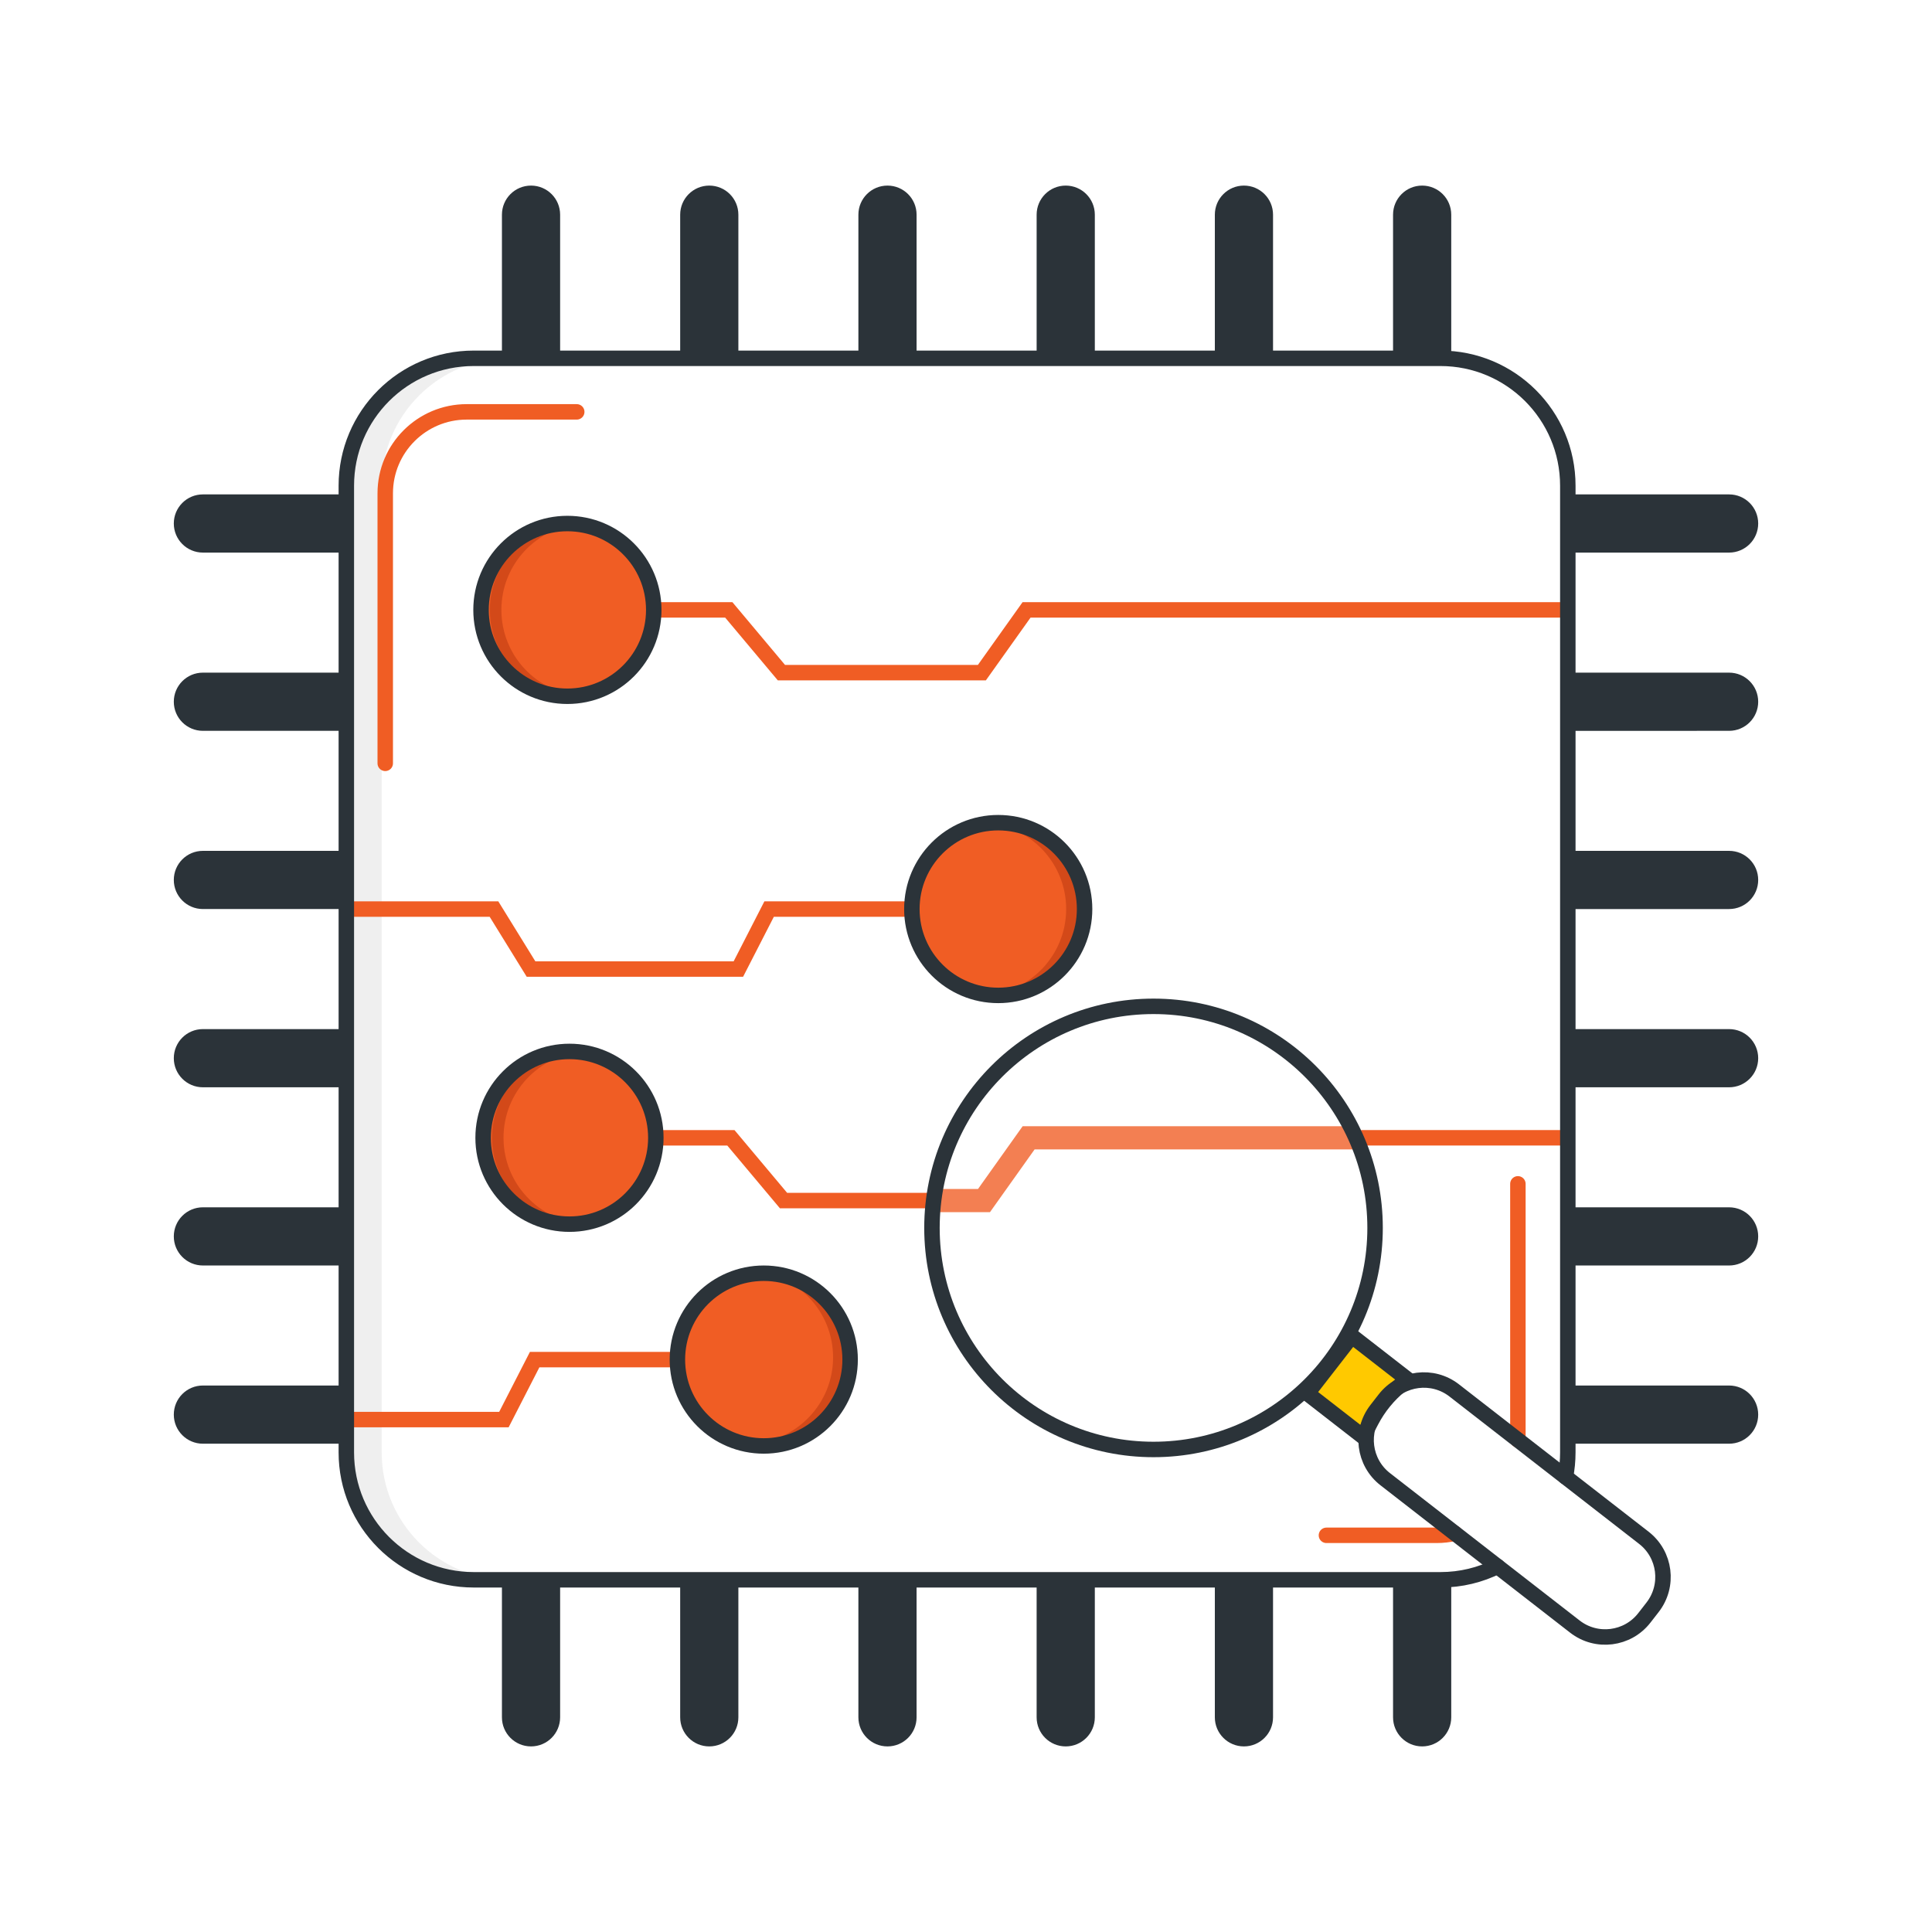 <?xml version="1.0" encoding="utf-8"?>
<!-- Generator: Adobe Illustrator 26.0.1, SVG Export Plug-In . SVG Version: 6.00 Build 0)  -->
<svg version="1.1" id="Layer_1" xmlns="http://www.w3.org/2000/svg" xmlns:xlink="http://www.w3.org/1999/xlink" x="0px" y="0px"
	 width="500px" height="500px" viewBox="0 0 500 500" style="enable-background:new 0 0 500 500;" xml:space="preserve">
<style type="text/css">
	.st0{fill:#F05D24;}
	.st1{opacity:0.6;fill:#E5E5E5;}
	.st2{fill:#17171D;}
	.st3{opacity:0.04;fill:#FFFFFF;}
	.st4{fill:none;stroke:#E5E5E5;stroke-width:3;stroke-miterlimit:10;}
	.st5{fill:#FFFFFF;}
	.st6{opacity:0.6;fill:#BF3C13;}
	.st7{fill:#E5E5E5;}
	.st8{fill-rule:evenodd;clip-rule:evenodd;fill:#F05D24;}
	.st9{fill-rule:evenodd;clip-rule:evenodd;fill:#2B3339;}
	.st10{fill:#2B3339;}
	.st11{fill:none;stroke:#606060;stroke-miterlimit:10;}
	.st12{fill:none;}
	.st13{fill:#EF5C24;}
	.st14{fill:#C33A10;}
	.st15{fill:#EF8925;}
	.st16{fill:#D37118;}
	.st17{fill:#FF7F2C;}
	.st18{fill:#FFC900;}
	.st19{fill:#D8A505;}
	.st20{opacity:0.6;}
	.st21{fill:#F8FAFB;}
	.st22{fill:none;stroke:#2B3339;stroke-width:6;stroke-miterlimit:10;}
	.st23{fill:#F16333;}
	.st24{fill:#1F1F21;}
	.st25{opacity:0.12;fill:#FFFFFF;}
	.st26{fill:#585A5A;}
	.st27{fill:#1A1C20;}
	.st28{opacity:0.11;fill:#C6C6C6;}
	.st29{opacity:0.24;}
	.st30{opacity:0.12;}
	.st31{opacity:0.1;}
	.st32{opacity:0.19;fill:#B6B6B7;}
	.st33{filter:url(#Adobe_OpacityMaskFilter);}
	.st34{mask:url(#SVGID_1_);}
	.st35{fill:url(#SVGID_00000027580447451695758520000002916920131078159283_);}
	.st36{filter:url(#Adobe_OpacityMaskFilter_00000049192183201140333180000012275752325209177006_);}
	.st37{mask:url(#SVGID_00000005968481997253464940000012351901205995457450_);}
	.st38{opacity:0.61;}
	.st39{filter:url(#Adobe_OpacityMaskFilter_00000016787258895132141630000018015242893989418903_);}
	.st40{mask:url(#SVGID_00000085211917632915355260000009442773619453914769_);}
	.st41{fill:#DDDDDD;}
	.st42{fill:url(#SVGID_00000034795517778015608040000002187378435138394013_);}
	.st43{fill:url(#SVGID_00000004543640224338955310000003483585364985874048_);}
	.st44{opacity:0.19;}
	.st45{fill:#B6B6B7;}
	.st46{fill:none;stroke:#2B3339;stroke-width:4;stroke-miterlimit:10;}
	.st47{fill:none;stroke:#2B3339;stroke-width:4;stroke-linecap:round;stroke-miterlimit:10;}
	.st48{fill:none;stroke:#2B3339;stroke-width:3.568;stroke-miterlimit:10;}
	.st49{fill:none;stroke:#FFC900;stroke-width:4;stroke-linecap:round;stroke-miterlimit:10;}
	.st50{fill:none;stroke:#F05D24;stroke-width:4;stroke-miterlimit:10;}
	.st51{fill:none;stroke:#F05D24;stroke-width:6;stroke-miterlimit:10;}
	.st52{fill:none;stroke:#F05D24;stroke-width:4;stroke-linecap:round;stroke-miterlimit:10;}
	.st53{opacity:0.21;fill:#FFFFFF;}
</style>
<path class="st1" d="M98.78,375.89V125.7c0-18.21,14.76-32.97,32.97-32.97h-9.15c-18.21,0-32.97,14.76-32.97,32.97v250.18
	c0,18.21,14.76,32.97,32.97,32.97h9.15C113.54,408.85,98.78,394.09,98.78,375.89z"/>
<path class="st10" d="M144.96,55.56c0-4.16-3.37-7.53-7.53-7.53s-7.53,3.37-7.53,7.53v37.18h15.06V55.56z"/>
<path class="st10" d="M191.09,55.56c0-4.16-3.37-7.53-7.53-7.53l0,0c-4.16,0-7.53,3.37-7.53,7.53v37.18h15.06V55.56z"/>
<path class="st10" d="M237.21,55.56c0-4.16-3.37-7.53-7.53-7.53s-7.53,3.37-7.53,7.53v37.18h15.06V55.56z"/>
<path class="st10" d="M283.34,55.56c0-4.16-3.37-7.53-7.53-7.53s-7.53,3.37-7.53,7.53v37.18h15.06V55.56z"/>
<path class="st10" d="M329.46,55.56c0-4.16-3.37-7.53-7.53-7.53l0,0c-4.16,0-7.53,3.37-7.53,7.53v37.18h15.06V55.56z"/>
<path class="st10" d="M375.58,92.86v-37.3c0-4.16-3.37-7.53-7.53-7.53s-7.53,3.37-7.53,7.53v37.18h12.26
	C373.73,92.74,374.66,92.78,375.58,92.86z"/>
<path class="st10" d="M360.52,408.85v35.59c0,4.16,3.37,7.53,7.53,7.53s7.53-3.37,7.53-7.53v-35.71c-0.92,0.08-1.85,0.13-2.8,0.13
	H360.52z"/>
<path class="st10" d="M314.4,444.44c0,4.16,3.37,7.53,7.53,7.53l0,0c4.16,0,7.53-3.37,7.53-7.53v-35.59H314.4V444.44z"/>
<path class="st10" d="M268.28,444.44c0,4.16,3.37,7.53,7.53,7.53s7.53-3.37,7.53-7.53v-35.59h-15.06V444.44z"/>
<path class="st10" d="M222.15,444.44c0,4.16,3.37,7.53,7.53,7.53s7.53-3.37,7.53-7.53v-35.59h-15.06V444.44z"/>
<path class="st10" d="M176.03,444.44c0,4.16,3.37,7.53,7.53,7.53l0,0c4.16,0,7.53-3.37,7.53-7.53v-35.59h-15.06V444.44z"/>
<path class="st10" d="M129.9,444.44c0,4.16,3.37,7.53,7.53,7.53s7.53-3.37,7.53-7.53v-35.59H129.9V444.44z"/>
<path class="st10" d="M447.49,143.01c4.16,0,7.53-3.37,7.53-7.53v0c0-4.16-3.37-7.53-7.53-7.53h-41.73v15.06H447.49z"/>
<path class="st10" d="M447.49,189.14c4.16,0,7.53-3.37,7.53-7.53s-3.37-7.53-7.53-7.53h-41.73v15.06H447.49z"/>
<path class="st10" d="M447.49,235.26c4.16,0,7.53-3.37,7.53-7.53s-3.37-7.53-7.53-7.53h-41.73v15.06H447.49z"/>
<path class="st10" d="M447.49,281.39c4.16,0,7.53-3.37,7.53-7.53c0-4.16-3.37-7.53-7.53-7.53h-41.73v15.06H447.49z"/>
<path class="st10" d="M447.49,327.51c4.16,0,7.53-3.37,7.53-7.53l0,0c0-4.16-3.37-7.53-7.53-7.53h-41.73v15.06H447.49z"/>
<path class="st10" d="M447.49,373.63c4.16,0,7.53-3.37,7.53-7.53c0-4.16-3.37-7.53-7.53-7.53h-41.73v15.06H447.49z"/>
<path class="st10" d="M52.51,358.57c-4.16,0-7.53,3.37-7.53,7.53v0c0,4.16,3.37,7.53,7.53,7.53h37.13v-15.06H52.51z"/>
<path class="st10" d="M52.51,312.45c-4.16,0-7.53,3.37-7.53,7.53s3.37,7.53,7.53,7.53h37.13v-15.06H52.51z"/>
<path class="st10" d="M52.51,266.33c-4.16,0-7.53,3.37-7.53,7.53s3.37,7.53,7.53,7.53h37.13v-15.06H52.51z"/>
<path class="st10" d="M52.51,220.2c-4.16,0-7.53,3.37-7.53,7.53c0,4.16,3.37,7.53,7.53,7.53h37.13V220.2H52.51z"/>
<path class="st10" d="M52.51,174.08c-4.16,0-7.53,3.37-7.53,7.53l0,0c0,4.16,3.37,7.53,7.53,7.53h37.13v-15.06H52.51z"/>
<path class="st10" d="M52.51,127.95c-4.16,0-7.53,3.37-7.53,7.53s3.37,7.53,7.53,7.53h37.13v-15.06H52.51z"/>
<circle class="st0" cx="146.84" cy="157.84" r="22.35"/>
<path class="st6" d="M129.76,157.84c0-11.84,9.21-21.52,20.85-22.3c-0.5-0.03-1-0.06-1.5-0.06c-12.35,0-22.35,10.01-22.35,22.35
	c0,12.35,10.01,22.35,22.35,22.35c0.5,0,1-0.02,1.5-0.06C138.97,179.36,129.76,169.68,129.76,157.84z"/>
<circle class="st0" cx="258.34" cy="235.26" r="22.35"/>
<polyline class="st50" points="150.61,157.84 188.61,157.84 202.23,174.08 254.11,174.08 265.67,157.84 405.76,157.84 "/>
<circle class="st0" cx="147.38" cy="294.46" r="22.35"/>
<line class="st50" x1="352.24" y1="294.46" x2="406.3" y2="294.46"/>
<polyline class="st51" points="242.38,310.7 254.66,310.7 266.21,294.46 351.62,294.46 "/>
<polyline class="st50" points="151.16,294.46 189.15,294.46 202.77,310.7 240,310.7 "/>
<polyline class="st50" points="89.64,235.26 127.84,235.26 137.43,250.79 191.09,250.79 199.05,235.26 258.34,235.26 "/>
<circle class="st0" cx="197.66" cy="351.86" r="22.35"/>
<polyline class="st50" points="89.64,367.39 130.41,367.39 138.37,351.86 197.66,351.86 "/>
<path class="st52" d="M376.49,396.81c-1.52,0.35-3.11,0.53-4.73,0.53h-28.48"/>
<path class="st52" d="M392.83,306.38v66.26"/>
<g>
	<polygon class="st18" points="364.26,356.98 352.74,371.8 337.16,361.52 348.68,346.69 	"/>
	<path class="st46" d="M364.26,356.98l-1.9,1.56c-3.07,2.52-5.6,5.62-7.45,9.14l-2.17,4.13l-14.41-11.2l11.52-14.83L364.26,356.98z"
		/>
	<g>
		<path class="st46" d="M427.69,415.96l-2.13,2.74c-4.34,5.59-12.4,6.6-17.98,2.26l-49.08-38.14c-5.59-4.34-6.6-12.4-2.26-17.98
			l2.13-2.74c4.34-5.59,12.4-6.6,17.98-2.26l15.53,12.07l33.55,26.07C431.02,402.32,432.03,410.37,427.69,415.96z"/>
	</g>
	<circle class="st53" cx="298.53" cy="317.78" r="57.34"/>
	<circle class="st46" cx="298.53" cy="317.78" r="57.34"/>
</g>
<path class="st6" d="M275.92,235.26c0,11.84-9.21,21.52-20.85,22.3c0.5,0.03,1,0.06,1.5,0.06c12.35,0,22.35-10.01,22.35-22.35
	c0-12.35-10.01-22.35-22.35-22.35c-0.5,0-1,0.02-1.5,0.06C266.72,213.74,275.92,223.42,275.92,235.26z"/>
<path class="st6" d="M215.6,351.28c0,11.84-9.21,21.52-20.85,22.3c0.5,0.03,1,0.06,1.5,0.06c12.35,0,22.35-10.01,22.35-22.35
	c0-12.35-10.01-22.35-22.35-22.35c-0.5,0-1,0.02-1.5,0.06C206.39,329.76,215.6,339.44,215.6,351.28z"/>
<path class="st6" d="M130.31,294.46c0-11.84,9.21-21.52,20.85-22.3c-0.5-0.03-1-0.06-1.5-0.06c-12.35,0-22.35,10.01-22.35,22.35
	c0,12.35,10.01,22.35,22.35,22.35c0.5,0,1-0.02,1.5-0.06C139.52,315.98,130.31,306.3,130.31,294.46z"/>
<path class="st52" d="M99.7,197.55v-69.88c0-11.64,9.44-21.08,21.08-21.08h28.48"/>
<path class="st47" d="M387.53,405.38c-4.44,2.22-9.44,3.47-14.74,3.47H122.6c-18.21,0-32.97-14.76-32.97-32.97V125.7
	c0-18.21,14.76-32.97,32.97-32.97h250.18c18.21,0,32.97,14.76,32.97,32.97v250.18c0,2.16-0.21,4.28-0.61,6.32"/>
<circle class="st47" cx="146.84" cy="157.84" r="22.35"/>
<circle class="st47" cx="258.34" cy="235.26" r="22.35"/>
<circle class="st47" cx="147.38" cy="294.46" r="22.35"/>
<circle class="st47" cx="197.66" cy="351.86" r="22.35"/>
</svg>
